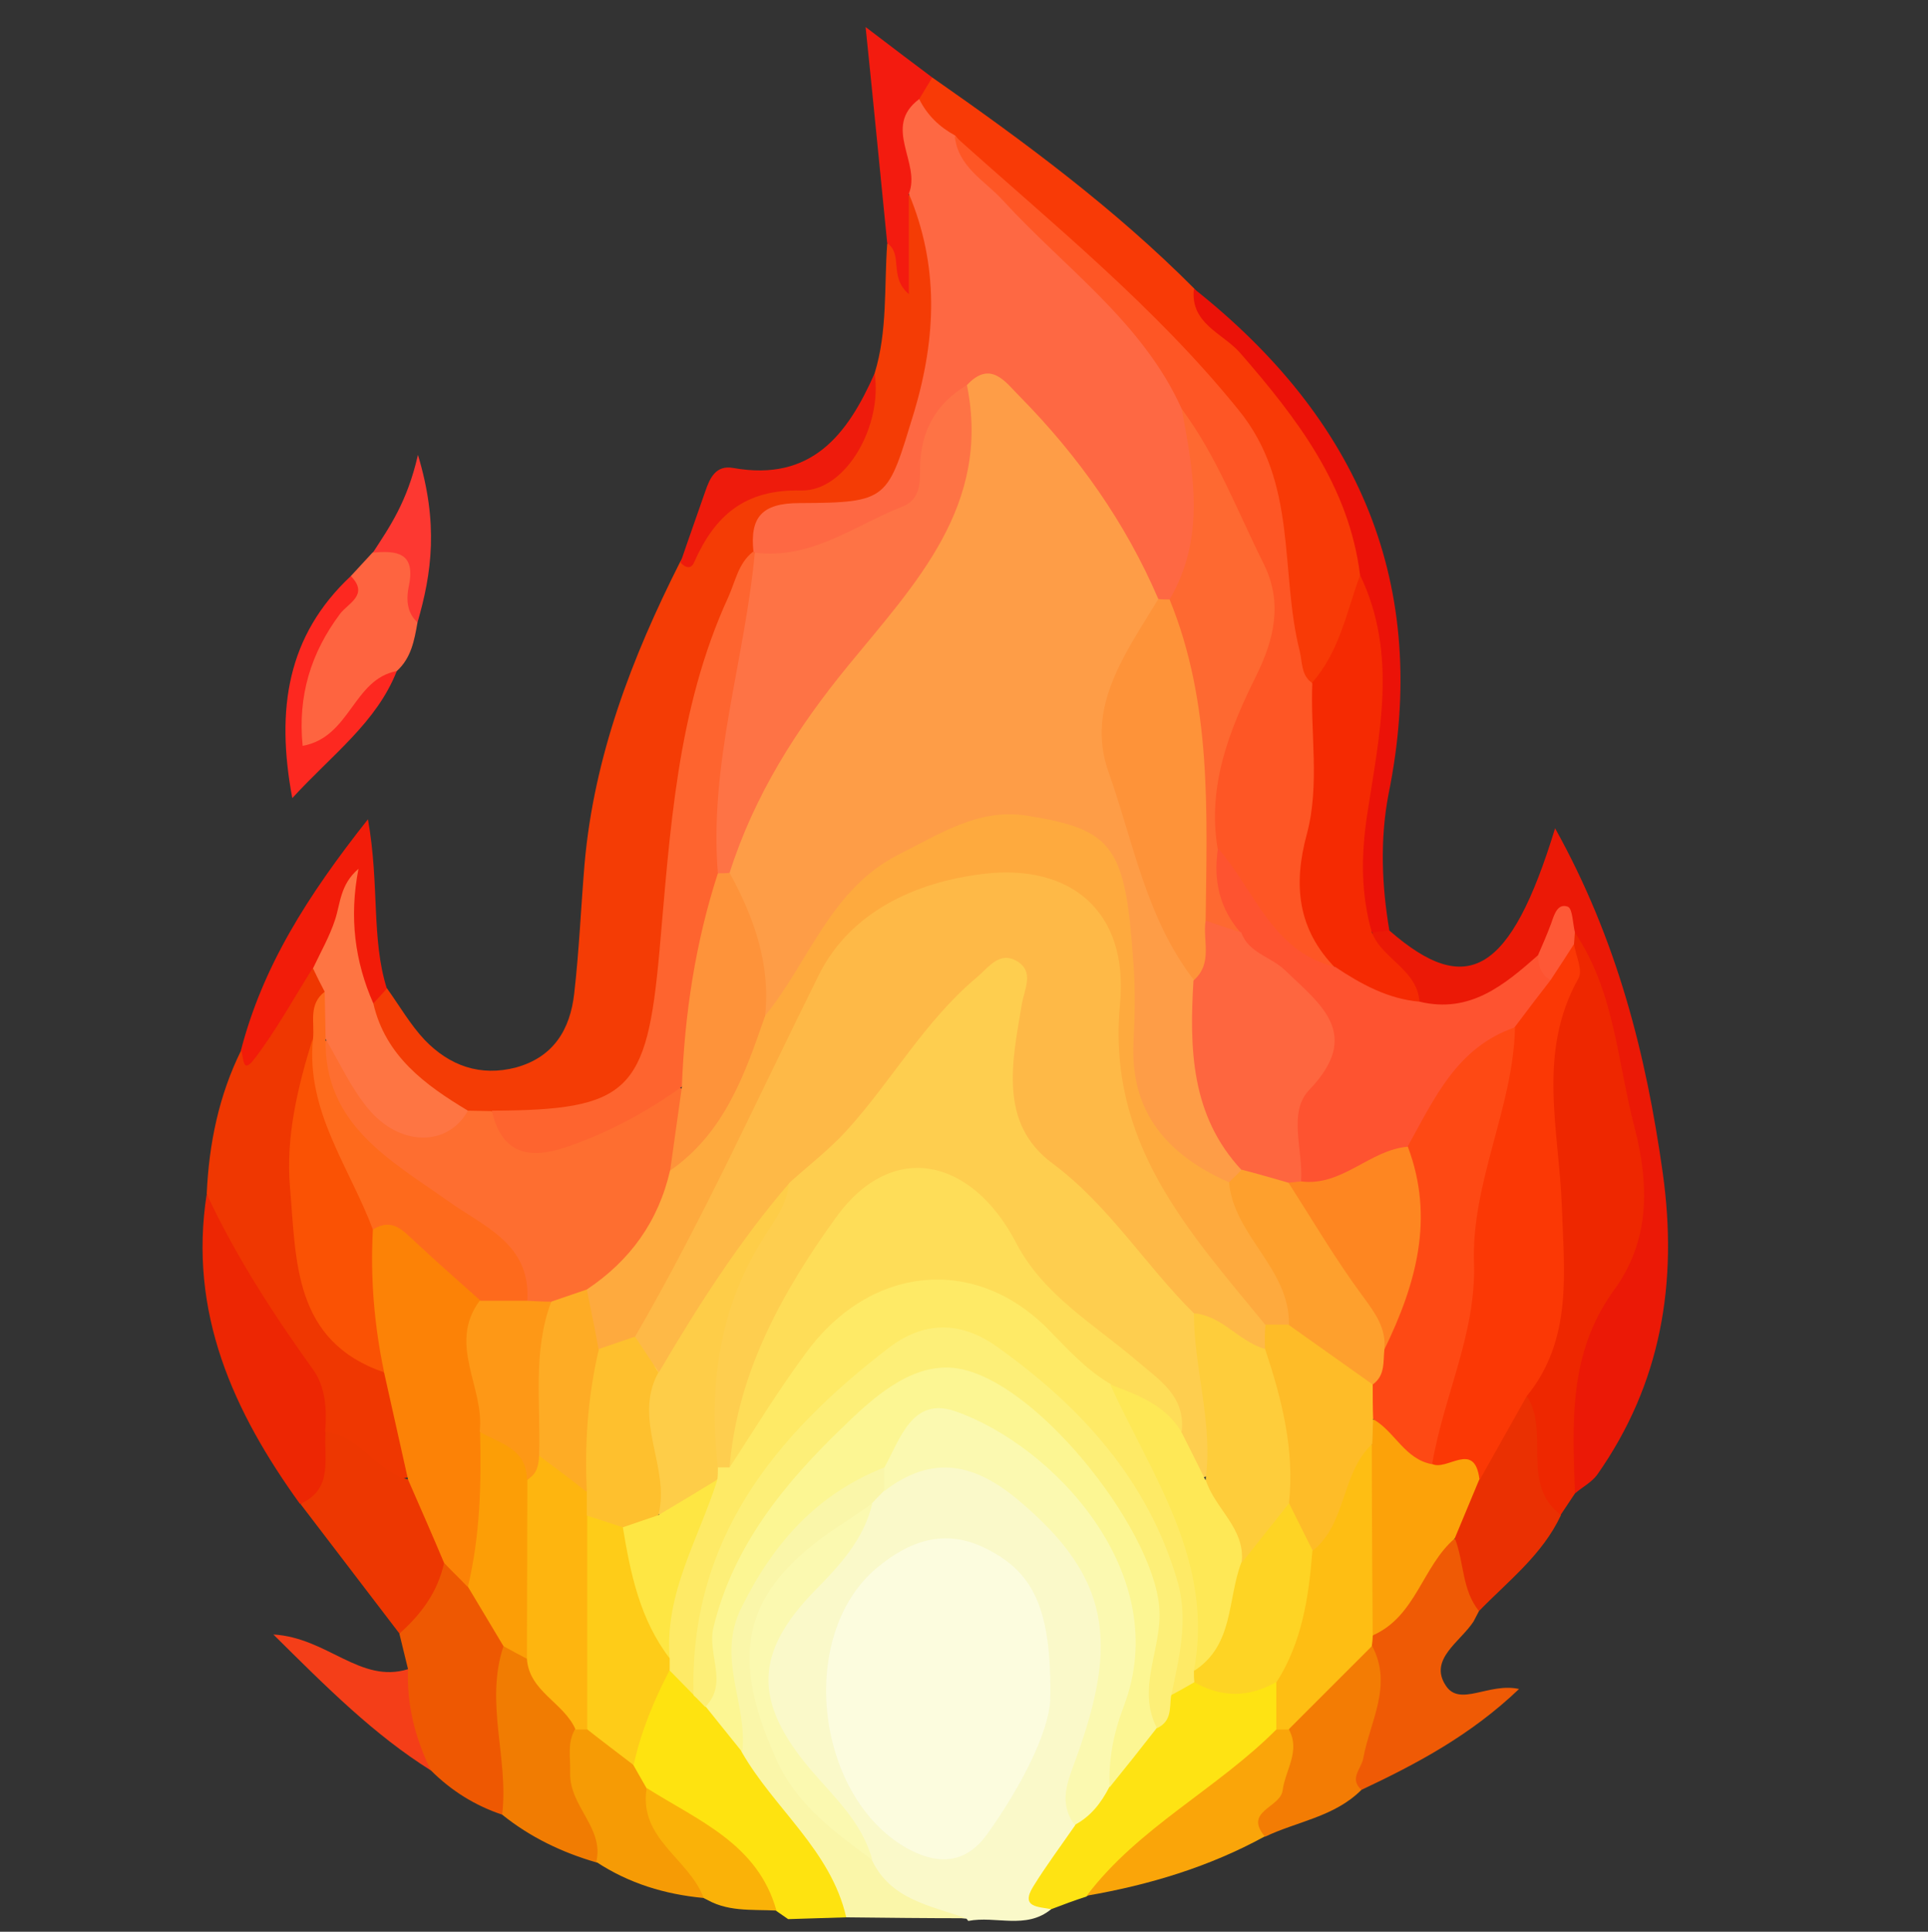 <?xml version="1.0" encoding="utf-8"?>
<!-- Generator: Adobe Illustrator 22.0.0, SVG Export Plug-In . SVG Version: 6.00 Build 0)  -->
<svg version="1.1" id="Layer_1" xmlns="http://www.w3.org/2000/svg" xmlns:xlink="http://www.w3.org/1999/xlink" x="0px" y="0px"
	 viewBox="0 0 428.1 428.9" style="enable-background:new 0 0 428.1 428.9;" xml:space="preserve">
<rect x="0" y="0" width="428.1" height="428.9" fill="#333333" stroke="none"/>
<style type="text/css">
	.st0{fill:#F43C05;}
	.st1{fill:#FAF9C9;}
	.st2{fill:#F83A06;}
	.st3{fill:#EE2700;}
	.st4{fill:#EB1906;}
	.st5{fill:#EF3701;}
	.st6{fill:#FEE310;}
	.st7{fill:#FEE313;}
	.st8{fill:#ED2603;}
	.st9{fill:#EE5802;}
	.st10{fill:#EF5A05;}
	.st11{fill:#ED3701;}
	.st12{fill:#EB1208;}
	.st13{fill:#F17C02;}
	.st14{fill:#FAA509;}
	.st15{fill:#FE6440;}
	.st16{fill:#EA3002;}
	.st17{fill:#F37C04;}
	.st18{fill:#F69B05;}
	.st19{fill:#F21C09;}
	.st20{fill:#EE1B0C;}
	.st21{fill:#FAB208;}
	.st22{fill:#F31B0F;}
	.st23{fill:#F43E18;}
	.st24{fill:#FD2820;}
	.st25{fill:#FD3831;}
	.st26{fill:#FAF6A9;}
	.st27{fill:#FE6843;}
	.st28{fill:#FE6E30;}
	.st29{fill:#FE642F;}
	.st30{fill:#FE7543;}
	.st31{fill:#FCFCDE;}
	.st32{fill:#FBF9B0;}
	.st33{fill:#FE5625;}
	.st34{fill:#F52A02;}
	.st35{fill:#FB3805;}
	.st36{fill:#FE5836;}
	.st37{fill:#FE5330;}
	.st38{fill:#FC8206;}
	.st39{fill:#FA5204;}
	.st40{fill:#FE6A1C;}
	.st41{fill:#FEEA66;}
	.st42{fill:#FCF693;}
	.st43{fill:#FDEF78;}
	.st44{fill:#FECC18;}
	.st45{fill:#FEBE13;}
	.st46{fill:#FED424;}
	.st47{fill:#FC9E06;}
	.st48{fill:#FCA209;}
	.st49{fill:#FEB50F;}
	.st50{fill:#FE9D47;}
	.st51{fill:#FE7345;}
	.st52{fill:#FE9339;}
	.st53{fill:#FE6931;}
	.st54{fill:#FEAA3E;}
	.st55{fill:#FE933A;}
	.st56{fill:#FE9816;}
	.st57{fill:#FEAC25;}
	.st58{fill:#FE4914;}
	.st59{fill:#FE663F;}
	.st60{fill:#FE8621;}
	.st61{fill:#FECE4F;}
	.st62{fill:#FEDD58;}
	.st63{fill:#FECD48;}
	.st64{fill:#FEE856;}
	.st65{fill:#FEE643;}
	.st66{fill:#FEC02E;}
	.st67{fill:#FEBC28;}
	.st68{fill:#FECD3B;}
	.st69{fill:#FEA02D;}
	.st70{fill:#FEB947;}
</style>
<g>
	<path class="st0" d="M194.2,82.9c2.9-9.4,2.1-19.2,2.8-28.8c5.6,0,1.7,4.7,3.3,6c1.7-5.2-4.8-12.1,2.2-17.3
		c5.6,2.2,5.3,7.6,6.4,12.1c4.3,17.1-0.6,33.2-6.5,48.9c-3.1,8.3-10.4,11.4-19,11.8c-5.6,0.3-11.8,0.1-13.8,7.4
		c-14.2,28.9-17.6,60.1-19.7,91.6c-1.9,27.5-11,35.9-39,35.6c-2.2-0.1-4.3-0.2-6.4-0.7c-11.7-5.1-22-11.6-23.1-26.2
		c0.9-2,2.3-3.4,4.5-3.9c2.8,3.9,5.2,8.1,8.4,11.5c5.5,5.7,12.3,8.2,20.3,6.1c8.3-2.3,12-8.4,12.9-16.4c1.1-9.6,1.5-19.2,2.3-28.8
		c2.1-23.9,10.5-45.8,21.2-67c6.1-10.6,12.6-18.6,27.1-19.5C188.6,104.7,193,93.4,194.2,82.9z"/>
	<path class="st1" d="M233.4,423.9c-5.6,4.6-12.3,1.4-18.4,2.6c0,0-0.4-0.5-0.4-0.5c-9.1-1.1-18.8-1.1-22.9-11.9
		c-4.5-7.6-10.2-14.2-15.6-21.1c-11.8-15.1-11.3-27,1.7-41.1c5.4-5.8,10.2-12,13.7-19.2c1.1-1.8,2.4-3.3,4.1-4.6
		c13.2-7.5,21.2-6.9,32.3,2.3c19.5,16.1,24.2,31.8,16.7,56c-1.7,5.4-4.4,10.6-3.8,16.5C241,410.7,232.4,415.7,233.4,423.9z"/>
	<path class="st2" d="M207,17.2c20.5,14.3,40.5,29.1,58.2,46.9c11.6,15.2,27.3,27.3,34.4,45.8c2.4,6.1,5.6,11.9,5.1,18.8
		c-3,8.6-3.4,18.7-12.7,23.9c-10.3-4.7-8.8-15-8.6-22.7c0.5-21.1-9.3-36.7-23-51.1c-15.4-16.3-32.9-30.1-49.1-45.4
		c-3.6-2.8-7.4-5.5-8.4-10.4C202.8,20.1,204.1,18.1,207,17.2z"/>
	<path class="st3" d="M349.7,331.6c-1.1,1.6-2.1,3.2-3.2,4.8c-6.7,0.1-7.6-5-8.1-9.7c-0.7-5.6-2-11.1-2.2-16.8
		c9.6-19.8,8.5-40.6,4.9-61.4c-2.4-13.8,5.9-25.3,6.3-38.4c0.5-1.5,1.3-2.6,2.6-3.5c2.5,0.2,3.9,1.9,4.7,4
		c7.4,18.9,10.8,38.7,13.2,58.8c0.5,4.5-0.9,8.9-3.4,12.5C354.1,296.8,354.4,314.9,349.7,331.6z"/>
	<path class="st4" d="M349.7,331.6c-0.5-15.7-1.5-31.2,8.7-45.2c7.9-10.8,7.9-23.2,4.5-36.2c-3.8-14.6-4.4-30.2-13.3-43.3
		c-1.5-1-1.7-2.7-2.4-4.2c-0.6,1.3-0.3,2.7-0.6,4c-0.7,3-2.2,5.4-4.1,7.8c-7.4,7.5-15.2,14-26.9,9.8c-4.5-5.4-12.2-9-10.8-18
		c1.3-0.9,2.5-0.8,3.7,0.3c17.3,15.1,26.9,9.6,36.8-22.7c13.8,24.8,20.2,50.2,23.9,76.5c3.4,24.3-0.3,46.8-14.6,67.1
		C353.3,329.2,351.3,330.2,349.7,331.6z"/>
	<path class="st5" d="M45.9,265.1c0.5-11.2,2.7-21.9,7.7-32c7.7-4.3,5.8-16.6,15.9-18.9c2.6,1.2,3.8,3.3,4.1,6.1
		c-0.2,4-1,7.9-1.9,11.7c-1.5,12.5-4.8,24.8-3.5,37.5c1.4,13.9,5.5,26.4,18.5,34c4.5,7.4,6.4,15.4,5.1,24c-10,4.3-14.2-4.8-20.5-9
		c-3.4-10.4-7.8-20.1-15.7-28.2C48.9,283.5,49.1,273.6,45.9,265.1z"/>
	<path class="st6" d="M187.9,425.7c-4.3,0.1-8.6,0.3-12.9,0.4c-0.9-0.6-1.7-1.2-2.6-1.8c-8.3-10.7-19.5-17.9-30-26
		c-1.9-1.8-3.2-4-3.6-6.7c0.4-7.9,2.5-15.2,8.6-20.9c3.8-1.8,5.7,0.9,7.8,3.1c1.2,1.3,2.4,2.6,3.6,4c3.3,3.4,5.7,7.5,8.8,11
		c6.8,7.5,13,15.6,18.3,24.2C188,416.7,192.5,420.6,187.9,425.7z"/>
	<path class="st7" d="M233.4,423.9c-2.7-0.6-6.9-0.3-4-5c2.9-4.7,6.2-9.1,9.3-13.6c1.3-3.9,3.9-6.9,6.4-10c2.9-4.4,6.3-8.3,9.6-12.4
		c1.7-2.4,2.5-5.4,4.2-7.9c1.7-2,3.9-3.2,6.6-3.3c6.2,1.5,12.8-0.7,18.8,2c2.1,2.9,2.2,6.1,1.6,9.5c-11.7,16.3-28.9,26.2-44.7,37.9
		C238.7,421.9,236,422.9,233.4,423.9z"/>
	<path class="st8" d="M45.9,265.1c6.5,13.9,14.8,26.7,23.7,39.1c2.7,3.8,3,8.9,2.6,13.7c3.8,7.3,5.4,13.9-5.6,16
		C51.8,313.4,41.8,291.4,45.9,265.1z"/>
	<path class="st9" d="M111.5,402.9c-6-2-11.3-5.3-15.8-9.8c-6.1-6.5-11.1-13.3-5.1-22.5c-0.6-2.6-1.3-5.2-1.9-7.8
		c1.4-6.7,4.9-12.1,10.2-16.4c3.7-0.1,5.3,2.8,7.4,5.2c3.3,4.9,7.2,9.4,8.4,15.4c-0.4,9.5-1.2,19,0.7,28.5
		C115.8,398.1,117.3,402.8,111.5,402.9z"/>
	<path class="st10" d="M328.4,357.7c-0.4,0.8-0.8,1.5-1.2,2.3c-2.9,4.5-10,8.4-6.2,14.2c3.1,4.9,9.6-0.7,16.3,0.8
		c-10.8,10.3-22.7,16.6-35,22.4c-6.7,0-3.3-4.6-2.8-7c1.7-8,3.9-15.8,3.2-24.1c0.1-1.3,0.4-2.5,0.9-3.7c7.6-6.2,8.6-18.7,20.2-21.1
		C328.5,345.9,329.2,351.6,328.4,357.7z"/>
	<path class="st11" d="M98.6,347c-1.4,6.5-5.1,11.4-9.9,15.7c-7.3-9.6-14.7-19.2-22-28.8c7.5-3.4,5.1-10.2,5.6-16
		c7.7,0.9,11.2,8.9,18.4,10.6C98,332.7,100.4,338.9,98.6,347z"/>
	<path class="st12" d="M308.5,206.6c-1.3,0.1-2.5,0.3-3.8,0.4c-8-6.1-6.6-14.6-5.3-22.7c2.9-18.8,4.2-37.6,2.6-56.6
		c-2.5-19.9-14-34.8-26.6-49.3c-3.8-4.4-11.2-6.5-10.3-14.3c36.5,28.9,52.7,65.6,43.2,112.3C306.4,186.4,306.8,196.6,308.5,206.6z"
		/>
	<path class="st13" d="M111.5,402.9c1.5-12.4-3.9-24.9,0.3-37.4c2.9-1.4,4.7,0.3,6.6,2.1c3.5,5.7,9.8,9.7,11.1,16.9
		c-0.2,7.9,1.9,15.1,5.1,22.3c0.9,2.1,4.9,6.7-2.2,6.7C124.8,411.3,117.7,407.9,111.5,402.9z"/>
	<path class="st14" d="M241.3,420.9c11.5-15.2,29-23.7,42.2-37c1-0.9,2.1-1,3.4-0.5c7.7,10.5-2.4,16.6-6,24.3
		C268.5,414.5,255.2,418.5,241.3,420.9z"/>
	<path class="st15" d="M77.9,127.9c1.6-1.7,3.2-3.5,4.8-5.2c7-4.8,11-3.8,10.1,5.5c-0.3,3.3-1.6,6.6-0.1,10c-0.7,4-1.4,7.9-4.6,10.8
		c-7.1,5.9-11,15.3-21,19.7c-3.7-12.4-0.2-22.5,5.9-32.1C74.8,133.7,78.7,132.1,77.9,127.9z"/>
	<path class="st16" d="M328.4,357.7c-3.8-4.7-3.3-10.8-5.3-16c-2.2-5.5,1-9.9,3.1-14.5c4.4-5.6,3.6-15.1,12.9-17.1
		c5.1,8-1.6,19.4,7.5,26.3C342.5,345.2,334.9,351,328.4,357.7z"/>
	<path class="st17" d="M280.9,407.8c-4.9-5.7,3.4-6.4,3.9-10.3c0.6-4.5,4-8.7,1.4-13.5c3.9-8.4,7.7-16.9,18.5-18.5
		c4.6,8.7-0.5,16.7-2,24.9c-0.4,2.3-3.2,4.5-0.4,7C296.3,403.4,288,404.4,280.9,407.8z"/>
	<path class="st18" d="M132.4,413.4c1.8-7.6-6-12.3-5.8-19.8c0.1-3.4-0.7-6.6,1.1-9.7c0.9-0.8,1.9-1.1,3.1-0.9
		c4.9,1.2,7.6,4.8,9.9,9c1,1.7,1.9,3.4,2.9,5.1c4.3,8.5,12.1,14.7,15.8,23.6c0.1,0.2-0.5,0.7-0.9,0.9c-0.6,0.4-1.4,0.3-2.3-0.2
		C147.7,420.6,139.7,418.2,132.4,413.4z"/>
	<path class="st19" d="M69.4,215c-4.2,6.7-8.1,13.8-12.9,20.1c-2.9,3.8-2.3-0.8-3-1.9c4.8-18.5,14.6-34.1,28.2-51.3
		c2.6,14.6,0.7,26.5,4.2,37.6c-1,1.1-2.1,2.3-3.1,3.4c-9.6-7.2-6.6-16.8-5.3-26.2C74.4,202.5,78.8,211.8,69.4,215z"/>
	<path class="st20" d="M194.2,82.9c1.8,11.5-6.3,26.2-16.3,26c-12.6-0.3-19.2,5.6-23.8,16c-0.7,1.6-2,1.1-3,0
		c1.8-5.3,3.7-10.6,5.5-15.8c1-2.9,2.3-5.9,6.2-5.2C180.2,107,188.2,96.5,194.2,82.9z"/>
	<path class="st21" d="M156.2,421.3c-3.2-8.6-14.5-13.1-12.6-24.3c11.4,7.2,24.7,12.4,28.8,27.2
		C166.9,423.9,161.2,424.6,156.2,421.3z"/>
	<path class="st22" d="M207,17.2c-1,1.6-1.9,3.2-2.9,4.8c-2.4,6.8,4,14.6-2.3,21c0,7,0,14.1,0,22.3c-4.5-3.8-1.2-8.8-4.8-11.3
		c-1.5-14.9-2.9-29.7-4.8-48C199,11.2,203,14.2,207,17.2z"/>
	<path class="st23" d="M90.6,370.6c-0.3,8,1.6,15.4,5.1,22.5c-12.6-7.9-23-18.3-35-30.2C72.7,363.6,80,373.9,90.6,370.6z"/>
	<path class="st24" d="M77.9,127.9c4.1,4.2-0.6,6-2.4,8.4c-6.5,8.7-9.4,18.2-8.3,29.3c10.6-1.9,11.2-14.8,20.9-16.6
		c-4.5,11.4-14.2,18.4-23.2,28.2C61.2,157.4,63.8,141.1,77.9,127.9z"/>
	<path class="st25" d="M92.7,138.2c-2.5-2.3-2.5-5.4-1.9-8.2c1.5-7.3-2.7-7.8-8-7.3c3.7-5.7,7.6-11.2,10-21.7
		C97.4,116.2,95.9,127.2,92.7,138.2z"/>
	<path class="st26" d="M187.9,425.7c-3.4-14.9-16-24.1-23.2-36.7c-9.1-24.8-3.3-45,17.1-59c4.3-2.9,8.7-5.9,14.4-4.7
		c1.7,1.9,1.5,3.8,0,5.8c-0.9,0.9-1.8,1.8-2.6,2.7c-3,5-8,8-12.2,11.8c-15.5,14-17,29.8-4.9,47.6c5,7.3,12,12.7,17.1,19.8
		c4.2,8.8,13,10.1,20.9,12.9C205.7,425.9,196.8,425.8,187.9,425.7z"/>
	<path class="st27" d="M201.8,43c2.8-6.8-6-14.8,2.3-21c1.8,3.6,4.5,6.2,8,8.1c10.7,14.1,25.2,24.5,37.4,37.1
		c7.1,7.4,13.3,15.2,16.3,25.2c3.4,14,5.5,27.9-3.3,40.9c-1.1,0.7-2.4,1.1-3.8,1c-9.7-5.5-11.6-16.9-18.4-24.7
		c-4.6-5.2-8.1-11.4-13-16.3c-3.3-3.3-6.5-7.6-12.2-4.1c-3.7,2.8-5.4,6.7-6.6,11c-5.2,17.1-21.2,26.6-39.8,23.7
		c-0.5-0.5-0.9-1-1.4-1.4c-0.8-7.6,1.8-10.8,10.2-10.8c20-0.1,19.5-0.7,25.5-20.3C207.9,74.9,208.5,59,201.8,43z"/>
	<path class="st28" d="M103.9,246.6c1.7,0,3.5,0.1,5.2,0.1c7.4,7.7,15.2,5.4,23.9,1.9c6.3-2.5,11.2-10.3,19.7-6.4
		c3.1,5.9-0.3,11.6-0.6,17.4c-2.8,12.4-9.2,22.3-20.1,29.1c-3.1,1.7-6.3,2.8-9.8,2.8c-2.1-0.1-4-0.7-5.7-1.9
		c-4.3-9.4-11.3-16-20.4-21c-9.3-5.1-16.4-12.9-22.6-21.3c-3.5-4.7-5.3-10-2.3-15.9c7.1-2.4,7,4.5,9.5,7.7
		C86.9,246.9,93.4,252.7,103.9,246.6z"/>
	<path class="st29" d="M151.4,241.3c-7.9,5.6-16.3,10.2-25.4,13.3c-8.3,2.9-14.6,1.8-16.8-8c30.5-0.1,34.4-4.2,37.2-35.1
		c2.4-26.8,3.8-53.8,15.3-78.9c1.6-3.5,2.2-7.5,5.5-10.1c0,0,0.3,0.1,0.3,0.1c5.5,9.8,1,19.7-0.6,29.2c-2.3,13.8-4.1,27.5-4.1,41.5
		C157.3,208.9,159.3,226.3,151.4,241.3z"/>
	<path class="st30" d="M103.9,246.6c-4.4,8-15.1,8.1-22.2-0.5c-3.8-4.6-6.3-10.2-9.4-15.4c-2.1-3.5-1.9-7-0.2-10.5
		c-0.9-1.7-1.8-3.5-2.6-5.2c1.7-3.6,3.7-7.1,4.9-10.8c1.2-3.6,1.1-7.8,5.2-11.3c-2.1,10.8-0.8,20.6,3.3,29.9
		C85.6,234.5,94.4,240.9,103.9,246.6z"/>
	<path class="st31" d="M233.2,377.5c-0.4,7.1-6.2,18.8-13.9,29.6c-4.4,6.2-10.2,7.3-17.3,3.6c-20.9-11.1-25.3-47.5-7.3-62.6
		c7.1-5.9,15-8.9,24.2-4.3C229.2,348.9,233.6,356.8,233.2,377.5z"/>
	<path class="st32" d="M196.3,331.1c0-1.7,0-3.5,0-5.2c1.5-13.8,8.6-18.5,20.8-13.9c29.4,11.1,44.8,44.8,33.5,74
		c-1.4,3.6-2.1,7.6-4.3,10.8c-1.8,3.5-4.1,6.5-7.7,8.4c-3.6-5-1.6-9.5,0.3-14.7c9.4-25.8,7.7-40.1-12.4-57.1
		C216.7,325,207.2,322.7,196.3,331.1z"/>
	<path class="st32" d="M193.7,413c-8.3-6.2-16.7-12.1-21.3-22.3c-11.1-24.6-7.2-38.6,15.9-53.2c1.8-1.2,3.6-2.5,5.4-3.7
		c-1.9,8-7.2,13.7-12.7,19.3c-13.6,13.9-13.7,24.8-1,39.8C185.3,399.1,191.5,404.7,193.7,413z"/>
	<path class="st33" d="M262.4,90.8c-8.7-19.3-26-31.3-39.7-46.3c-4-4.4-10-7.4-10.7-14.3c21.7,19.5,44.4,37.8,63,60.8
		c13.3,16.3,9.1,35.8,13.6,53.6c0.6,2.5,0.3,5.3,2.7,7c6.6,9.5,4.3,20.2,2.8,30.1c-1.7,11.1-1,21.3,3.2,31.6
		c-4.2,6.2-8,1.7-11.7-0.6c-9.1-5.6-12.8-15.2-17.4-24.1c-3.1-11-1.9-21.7,3.8-31.6c8.4-14.6,8.4-28.8-0.7-43.2
		C267.1,106.7,266.4,98.1,262.4,90.8z"/>
	<path class="st34" d="M296.5,214.9c-8.4-8.6-9.4-18.5-6.3-29.8c2.9-11,0.7-22.4,1.2-33.6c6-6.8,7.6-15.6,10.6-23.8
		c8.5,17.6,4.2,35.8,1.5,53.6c-1.3,9-1.3,17.2,1.1,25.7c2.3,6,10.3,8.3,10.6,15.7C306.5,226.1,300.5,223,296.5,214.9z"/>
	<path class="st35" d="M339,310c-3.5,6.2-6.9,12.3-10.4,18.5c-4.5-1.3-10.3,1.1-12.9-5.1c6.7-24.8,7.3-50.6,13.4-75.4
		c1.5-5.9,3.1-11.8,4.1-17.8c1.1-5.6,4.9-9.5,8.4-13.7c3.2-1.7,2.4-8,7.9-6.9c0.4,2.6,2,5.8,1,7.6c-9.3,16.5-4.3,33.7-3.7,50.8
		C347.3,282.5,349.2,297.5,339,310z"/>
	<path class="st36" d="M349.5,209.6c-1.7,2.7-3.5,5.4-5.2,8c-4.7,0.1-4.4-2.4-2.8-5.5c1-2.3,2-4.6,2.9-7c0.7-2,1.4-4.6,3.7-3.8
		c1.1,0.4,1.1,3.7,1.6,5.7C349.6,207.8,349.6,208.7,349.5,209.6z"/>
	<path class="st37" d="M341.5,212.1c0.1,2.3,0.6,4.3,2.8,5.5c-2.7,3.5-5.4,7-8,10.5c-8.9,8.6-15.7,19-23.9,28.2
		c-7.6,3.7-14.2,10.8-24,6.8c-4.6-7.5-4.5-15.8-0.3-22.6c6.3-10.1,2.5-16.3-5.2-22.5c-3.8-3-7.7-5.9-10.5-10c-3.9-6.2-8-12.4-2-19.7
		c8.2,9.3,12,23,26.1,26.4c5.7,3.8,11.7,7.1,18.7,7.7C326.4,225.1,334,218.7,341.5,212.1z"/>
	<path class="st38" d="M98.6,347c-2.6-6.2-5.3-12.3-8-18.5c-1.8-7.9-3.5-15.8-5.3-23.7c-6.8-9.1-7.4-19.2-4.9-29.8
		c2.6-5.4,6.7-6.9,11.3-3.1c6.2,5,13.5,9.2,16.2,17.6c-1.3,10.1,2.1,19.8,2.2,29.8c-0.6,11.3,3,23.4-6.3,33
		C102.1,350.5,100.3,348.8,98.6,347z"/>
	<path class="st39" d="M82.8,273c-0.6,10.7,0.3,21.3,2.5,31.7c-20.2-6.9-19.5-24.8-20.9-41c-1-11.2,1.7-22.3,5-33
		c1.7,10,5.2,19.2,10.5,27.9C82.6,262.9,86.4,267.3,82.8,273z"/>
	<path class="st40" d="M82.8,273c-5.2-13.9-14.9-26.3-13.3-42.3c0.4-3.6-1.1-7.7,2.6-10.5c0.1,3.5,0.1,7,0.2,10.5
		c-0.4,19,14.4,26.9,27.1,35.9c8.1,5.8,18.4,9.5,17.7,22.1c-3.5,3.1-7,3.1-10.5,0c-4.7-4.2-9.5-8.4-14.1-12.7
		C89.6,273.4,87.2,270.2,82.8,273z"/>
	<path class="st41" d="M265.2,373.5c-1.7,1-3.5,2-5.2,2.9c-1.8-1.6-2.1-3.8-1.8-6c3.9-32.3-15.9-51.3-38.6-68.5
		c-6.3-4.8-13.2-4.6-19.7-0.2c-22.8,15.4-37.3,36.4-42.4,63.7c-0.7,3.8,0.1,8-3.5,10.9c-1.8-1.8-3.5-3.6-5.3-5.4
		c-1.1-0.9-1.8-2-2.3-3.3c-2.4-14.2,4.5-26.1,9.6-38.4c0.5-1.3,1.1-2.4,1.9-3.6c0.8-1.1,1.7-2.1,2.7-3c5.7-7.7,9.4-16.6,15.6-24
		c18.5-22.3,40.2-23.8,60.6-3.5c4,4,8.5,7.5,12,12.1c11.6,19.4,24.4,38.3,18.8,62.8C267.1,371.3,266.3,372.5,265.2,373.5z"/>
	<path class="st42" d="M246.4,396.8c-0.3-6.2,0.9-12.1,3.1-17.9c11.3-29.4-15.6-58-37.5-65.6c-9.4-3.2-12.1,6.1-15.6,12.5
		c-15,5.9-24.7,16.8-31.8,31.2c-5.6,11.3,1.5,21.4,0.2,32c-2.7-3.4-5.5-6.8-8.2-10.2c-2.7-36.2,17.6-58.5,46-76
		c5-3.1,9.8-2.6,15-0.5c26.4,10.6,45.1,44.1,39.9,72.2c-0.6,3.1,0.4,6.2-0.6,9.1C253.4,388.1,249.9,392.5,246.4,396.8z"/>
	<path class="st43" d="M256.9,383.7c-4.7-9,1.3-17.8,0.5-26.9c-1.5-17.9-28.3-51.5-45.8-53.1c-9.8-0.9-18.3,7.2-24.5,13.2
		c-12.7,12.2-24.3,26.2-28.7,44.5c-1.4,5.9,3.4,12.3-1.8,17.6c-0.9-0.9-1.7-1.8-2.6-2.6c-1-34.4,17.9-57.6,43.3-77.1
		c7.8-6,16-6.1,24.2-0.2c18.5,13.2,33.3,29.4,39.9,51.8c2.6,8.7,0.4,17.3-1.4,25.8C259.7,379.2,260.2,382.2,256.9,383.7z"/>
	<path class="st44" d="M148.7,368.2c0,0.9,0,1.8,0,2.6c-3.5,6.7-6.4,13.7-8,21.1c-3.5-2.7-7-5.3-10.4-8c-6.8-15-4.7-30.4-2-45.8
		c2.9-4.4,6.3-3.3,9.9-0.9C145.5,346.2,144.7,358.1,148.7,368.2z"/>
	<path class="st45" d="M304.6,365.5c-6.2,6.2-12.3,12.3-18.5,18.5c-0.9,0-1.8,0-2.7,0c0-3.5,0-7,0-10.6c-0.5-10.4,4-19.7,6-29.6
		c2.9-6.4,5.2-13,8.8-19c1.9-3.1,4.4-7.7,8.6-1.7c2.2,13.5,4.3,27-2,40.1C304.8,363.9,304.7,364.7,304.6,365.5z"/>
	<path class="st46" d="M291.4,344.4c-0.8,10.2-2.3,20.2-7.9,29c-6.1,3.5-12.2,3.6-18.3,0.1c-0.1-0.9-0.1-1.7-0.1-2.6
		c4.4-7.6,4.1-16.8,8.5-24.4c3.6-5.1,5.1-12,12.5-13.5C290.8,335.4,292.6,339.2,291.4,344.4z"/>
	<path class="st47" d="M103.9,352.3c2.7-11.3,3-22.8,2.7-34.3c9.6-1.4,12.6,4.7,14.1,12.5c-0.7,12.7,3.9,25.9-3.7,37.8
		c-1.7-0.9-3.4-1.8-5.2-2.8C109.2,361.1,106.5,356.7,103.9,352.3z"/>
	<path class="st48" d="M304.8,363.1c-0.1-14.2-0.2-28.3-0.2-42.5c-1.6-1.5-1.6-3.2-0.7-5.1c8.6-2.6,9.7,5.8,14,9.5
		c3.3,1.8,9.5-5.3,10.6,3.4c-1.8,4.4-3.7,8.8-5.5,13.2C315.8,347.8,314.4,358.9,304.8,363.1z"/>
	<path class="st49" d="M117,368.3c0-13.2,0.1-26.5,0.1-39.7c2-1.5,0.6-4.9,3.3-6c5.7,0.4,8.8,4.2,11.3,8.7c0.5,2,0.2,3.7-1.3,5.2
		c0,15.8,0,31.7,0,47.5c-0.9,0-1.7,0-2.6,0C125.2,378,117.5,375.6,117,368.3z"/>
	<path class="st50" d="M214.7,85.5c5.3-5.7,8.6-0.6,11.8,2.6c12.9,13.1,23.4,27.9,30.7,44.9c0.2,0.4,0.6,1,0.4,1.2
		c-16.5,29.4-4.2,55.3,9.8,80.9c0.4,0.8,0.5,1.7,0.7,2.5c-0.8,14.5,2.5,28.3,8.5,41.4c-0.6,2.2-1.9,3.7-3.9,4.6
		c-13.9-2.7-23.1-13.4-24.1-28.3c-0.7-10.5,0.2-21-2-31.5c-3.3-15.8-13.5-22.6-29.4-18c-13.8,4-25.2,11.6-33.2,24.2
		c-3.7,5.8-5,14.6-14.3,15.6c-4.7-10-5.9-20.9-8.8-31.4c1.1-18.1,12.4-31.3,22-45.1c4.2-6.1,9.1-11.7,13.8-17.4
		c8.9-10.5,16-21.8,15-36.5C211.4,91.8,212.8,88.5,214.7,85.5z"/>
	<path class="st51" d="M214.7,85.5c5.4,26.7-11.4,44-26.3,62.2c-11.4,13.9-20.9,28.8-26.4,46.1c-0.8,1.2-1.7,1.3-2.6,0.1
		c-2-24.3,6-47.4,8.2-71.2c12.5,1.6,22.1-6,32.7-10.2c4-1.5,4-5.2,4-8.7C204.4,95.7,207.8,89.6,214.7,85.5z"/>
	<path class="st52" d="M265.1,217.6c-10.6-13.7-13.4-30.6-19-46.3c-5.1-14.5,4-26.5,11.1-38.3c0.9,0.1,1.7,0.1,2.6,0.1
		c8.9,8.7,10.7,19.6,9.9,31.4c-0.9,13.1-1.6,26.3,0.5,39.4C270.7,209.3,273.2,215.4,265.1,217.6z"/>
	<path class="st53" d="M267.7,204.4c0.3-24.1,1.4-48.3-8-71.3c8-13.6,5.4-27.9,2.7-42.3c7.8,10.5,12.4,22.8,18.2,34.4
		c4.3,8.7,2.3,16.8-1.7,24.9c-6,12.1-10.9,24.5-8.5,38.5c-1,6.9,0.4,13.2,5.1,18.5C271.6,210.1,269.7,207.2,267.7,204.4z"/>
	<path class="st54" d="M169.9,225.5c9.8-12.1,14.6-28.2,29.7-35.8c9-4.5,17.7-10.3,28.4-8.6c19.4,3.1,21.9,6.8,23.7,33.1
		c0.4,5.7,0.3,11.4,0,17.1c-0.8,15.8,7.6,25.2,21.2,31.2c6.6,9.8,17.6,17.8,13.8,32.1c-1.7,1.3-3.7,1.7-5.8,1.5
		c-17.8-16-33.6-33.2-35-58.9c-0.4-7.9,0.4-15.8-2.1-23.5c-4-12.2-11-17.5-23.6-16.3c-15.3,1.4-28.1,8.3-35.8,21.6
		c-5.3,9-10.6,18.3-14,28.3c-6.3,18.6-17.4,34.3-28.4,50.2c-2.9,2.1-5.9,3.8-9.6,2.2c-3.1-4.1-5.2-8.3-2.1-13.4
		c9.6-6.4,15.9-15.1,18.5-26.5C157.1,249.1,160.5,235.5,169.9,225.5z"/>
	<path class="st55" d="M169.9,225.5c-4.5,13-9,26-21.1,34.4c0.9-6.2,1.7-12.3,2.6-18.5c0.6-16.2,3-32.1,8-47.5c0.9,0,1.7,0,2.6-0.1
		C167.4,203.6,171.1,214,169.9,225.5z"/>
	<path class="st56" d="M119.7,323.2c-0.1,2.2-0.5,4.2-2.7,5.3c-0.1-7-6.1-8-10.5-10.6c1.2-9.7-7.2-19.4,0-29.1c3.5,0,7,0,10.5,0
		c1.8,0.1,3.6,0.2,5.3,0.2C125.2,300.7,125.3,312.2,119.7,323.2z"/>
	<path class="st57" d="M119.7,323.2c0.4-11.4-1.5-23,2.7-34.2c2.6-0.9,5.3-1.8,7.9-2.7c0.9,4.4,1.8,8.8,2.6,13.2
		c3.9,11,2.5,21.5-2.7,31.7C126.8,328.5,123.3,325.9,119.7,323.2z"/>
	<path class="st58" d="M318,325.1c-6.1-1.1-8.3-7.3-13.1-10c-2.4-2-2.5-4.6-2.2-7.4c0.7-3.3,1.7-6.5,2.7-9.7
		c6.2-13.9,5.6-28.9,7.2-43.5c5.9-10.6,10.9-22,23.8-26.4c-0.4,18-9.8,34.5-9.1,52.6C327.7,296.3,320.5,310.2,318,325.1z"/>
	<path class="st59" d="M267.7,204.4c2.6,0.9,5.2,1.8,7.9,2.6c1.6,4.6,6.6,5.4,9.7,8.4c7.9,7.6,17.3,14.2,5.4,26.6
		c-4.8,5-1.3,13.4-1.8,20.3c-0.8,1-1.9,1.7-3.2,2.1c-4.2,0.4-7.7-0.9-10-4.6c-11.3-12.1-11.6-27-10.7-42.1
		C269.4,213.9,267,208.8,267.7,204.4z"/>
	<path class="st60" d="M286.1,262.6c0.9-0.1,1.8-0.2,2.8-0.3c9.1,1.2,15.2-7,23.7-7.7c6,15.9,1.8,30.6-5.2,45
		C299.6,287.6,287.4,278.2,286.1,262.6z"/>
	<path class="st61" d="M162,325.8c-0.9,0-1.7,0-2.6,0c-7.7-11.4-3.7-23.3-0.7-34.8c2.8-10.5,8.9-19.7,14.5-29
		c12.9-12.7,22.8-27.9,35-41.1c3-3.2,6-6.6,9.8-8.7c7.2-4,12.1-1.3,12.5,6.8c0.2,3.1-0.7,6.1-1.2,9.1c-2,13.6,1.4,24.3,13,33.4
		c10.6,8.3,19.6,18.8,25.3,31.5c2.2,11.4,6.3,22.7,1.4,34.4c-8.1,3.3-6.5-4.6-9.1-7.8c-0.9-5.9-4-10.2-8.7-14
		c-12.5-10.1-25.6-19.7-32.6-35.2c-3.2-7.1-9.9-7.8-16.9-5.8c-8.3,2.4-16,6.3-19,14.8C177.1,295.5,166.7,309.4,162,325.8z"/>
	<path class="st62" d="M162,325.8c1.7-21.2,12-39.4,23.7-55.6c12.4-17.1,30-13.2,39.9,5.7c6,11.6,17.3,18.1,26.8,26.2
		c5,4.3,10.8,7.8,10,15.7c-7.1-0.8-11.3-5.9-15.8-10.5c-5.3-3.1-9.3-7.5-13.6-11.9c-16.3-16.8-39.6-14.6-53.9,4.8
		C172.9,308.5,167.6,317.3,162,325.8z"/>
	<path class="st63" d="M175.2,262.5c-0.4,5.1-3.5,8.8-6,12.9c-9.6,15.5-11.9,32.6-9.8,50.4c0,0.9,0,1.8-0.1,2.6
		c-3.9,4.3-6.2,12-14.6,7c-2.6-10.1-5.5-20.2-2.5-30.7c6.6-14.1,17.7-25.4,25.5-38.8C169.2,263.5,171.6,261.3,175.2,262.5z"/>
	<path class="st64" d="M246.5,307.4c6.1,2.3,12.2,4.5,15.8,10.5c1.8,3.5,3.5,7,5.3,10.6c7.3,4.2,11.7,9.6,8,18.5
		c-3.1,8.2-1.6,18.3-10.5,24C269.7,346.6,255.8,327.7,246.5,307.4z"/>
	<path class="st65" d="M146.2,336.4c4.4-2.6,8.8-5.3,13.1-7.9c-4.1,13.1-11.8,25.2-10.6,39.7c-6.6-8.6-8.7-18.8-10.4-29.1
		C140,335.5,142.4,333.8,146.2,336.4z"/>
	<path class="st66" d="M146.2,336.4c-2.6,0.9-5.3,1.8-7.9,2.7c-2.7-0.9-5.3-1.7-8-2.6c0-1.8,0-3.6,0-5.3
		c-0.5-10.7,0.2-21.2,2.7-31.7c2.6-0.9,5.3-1.8,7.9-2.7c4.6,0.8,3.1,5.6,5.3,7.9C140.4,315.3,148.9,325.8,146.2,336.4z"/>
	<path class="st67" d="M304.8,307.4c0,2.6,0,5.1,0.1,7.7c-0.1,1.8-0.1,3.7-0.2,5.5c-7,6.5-5.6,17.6-13.2,23.7
		c-1.8-3.5-3.5-7-5.3-10.6c-5.6-10.5-4.7-22.6-7.9-33.6c0.1-2.3,0.9-4.4,2.6-6c1.8,0,3.6,0,5.3,0
		C295.1,294.8,300.8,299.9,304.8,307.4z"/>
	<path class="st68" d="M280.9,299.5c3.7,11.1,6.6,22.4,5.3,34.3c-3.5,4.4-7,8.8-10.5,13.2c0.9-7.7-6-12-8-18.5
		c1.7-12.5-2.6-24.6-2.6-36.9C273.4,288,276.3,295.3,280.9,299.5z"/>
	<path class="st69" d="M304.8,307.4c-6.2-4.4-12.4-8.8-18.6-13.2c0.3-12.5-12.2-19.7-13.3-31.7c0.9-0.9,1.9-1.8,2.8-2.8
		c3.5,0.9,6.9,1.9,10.4,2.9c5.4,8.4,10.5,17.1,16.5,25.2c2.7,3.7,5.2,7,4.8,11.7C307.1,302.4,307.6,305.4,304.8,307.4z"/>
	<path class="st70" d="M280.9,299.5c-5.8-1.6-9.5-7.4-15.8-7.9c-10.8-10.7-18.8-23.9-31.4-33.3c-12.1-8.9-8.9-22.8-6.8-35.4
		c0.6-3.4,2.8-7.2-1.1-9.5c-3.9-2.3-6.3,1.4-8.9,3.6c-11.6,9.7-18.9,23-28.9,34c-3.8,4.2-8.4,7.7-12.6,11.5
		c-11.2,13-20.4,27.4-29.1,42.2c-1.8-2.6-3.5-5.3-5.3-7.9c15.1-26,27.4-53.4,40.8-80.3c6.9-13.9,21.3-20.7,36.8-22.5
		c19-2.2,32,8.2,30.1,28.8c-3,31,15.2,50.5,32.3,71.4C280.8,295.9,280.8,297.7,280.9,299.5z"/>
</g>
</svg>

